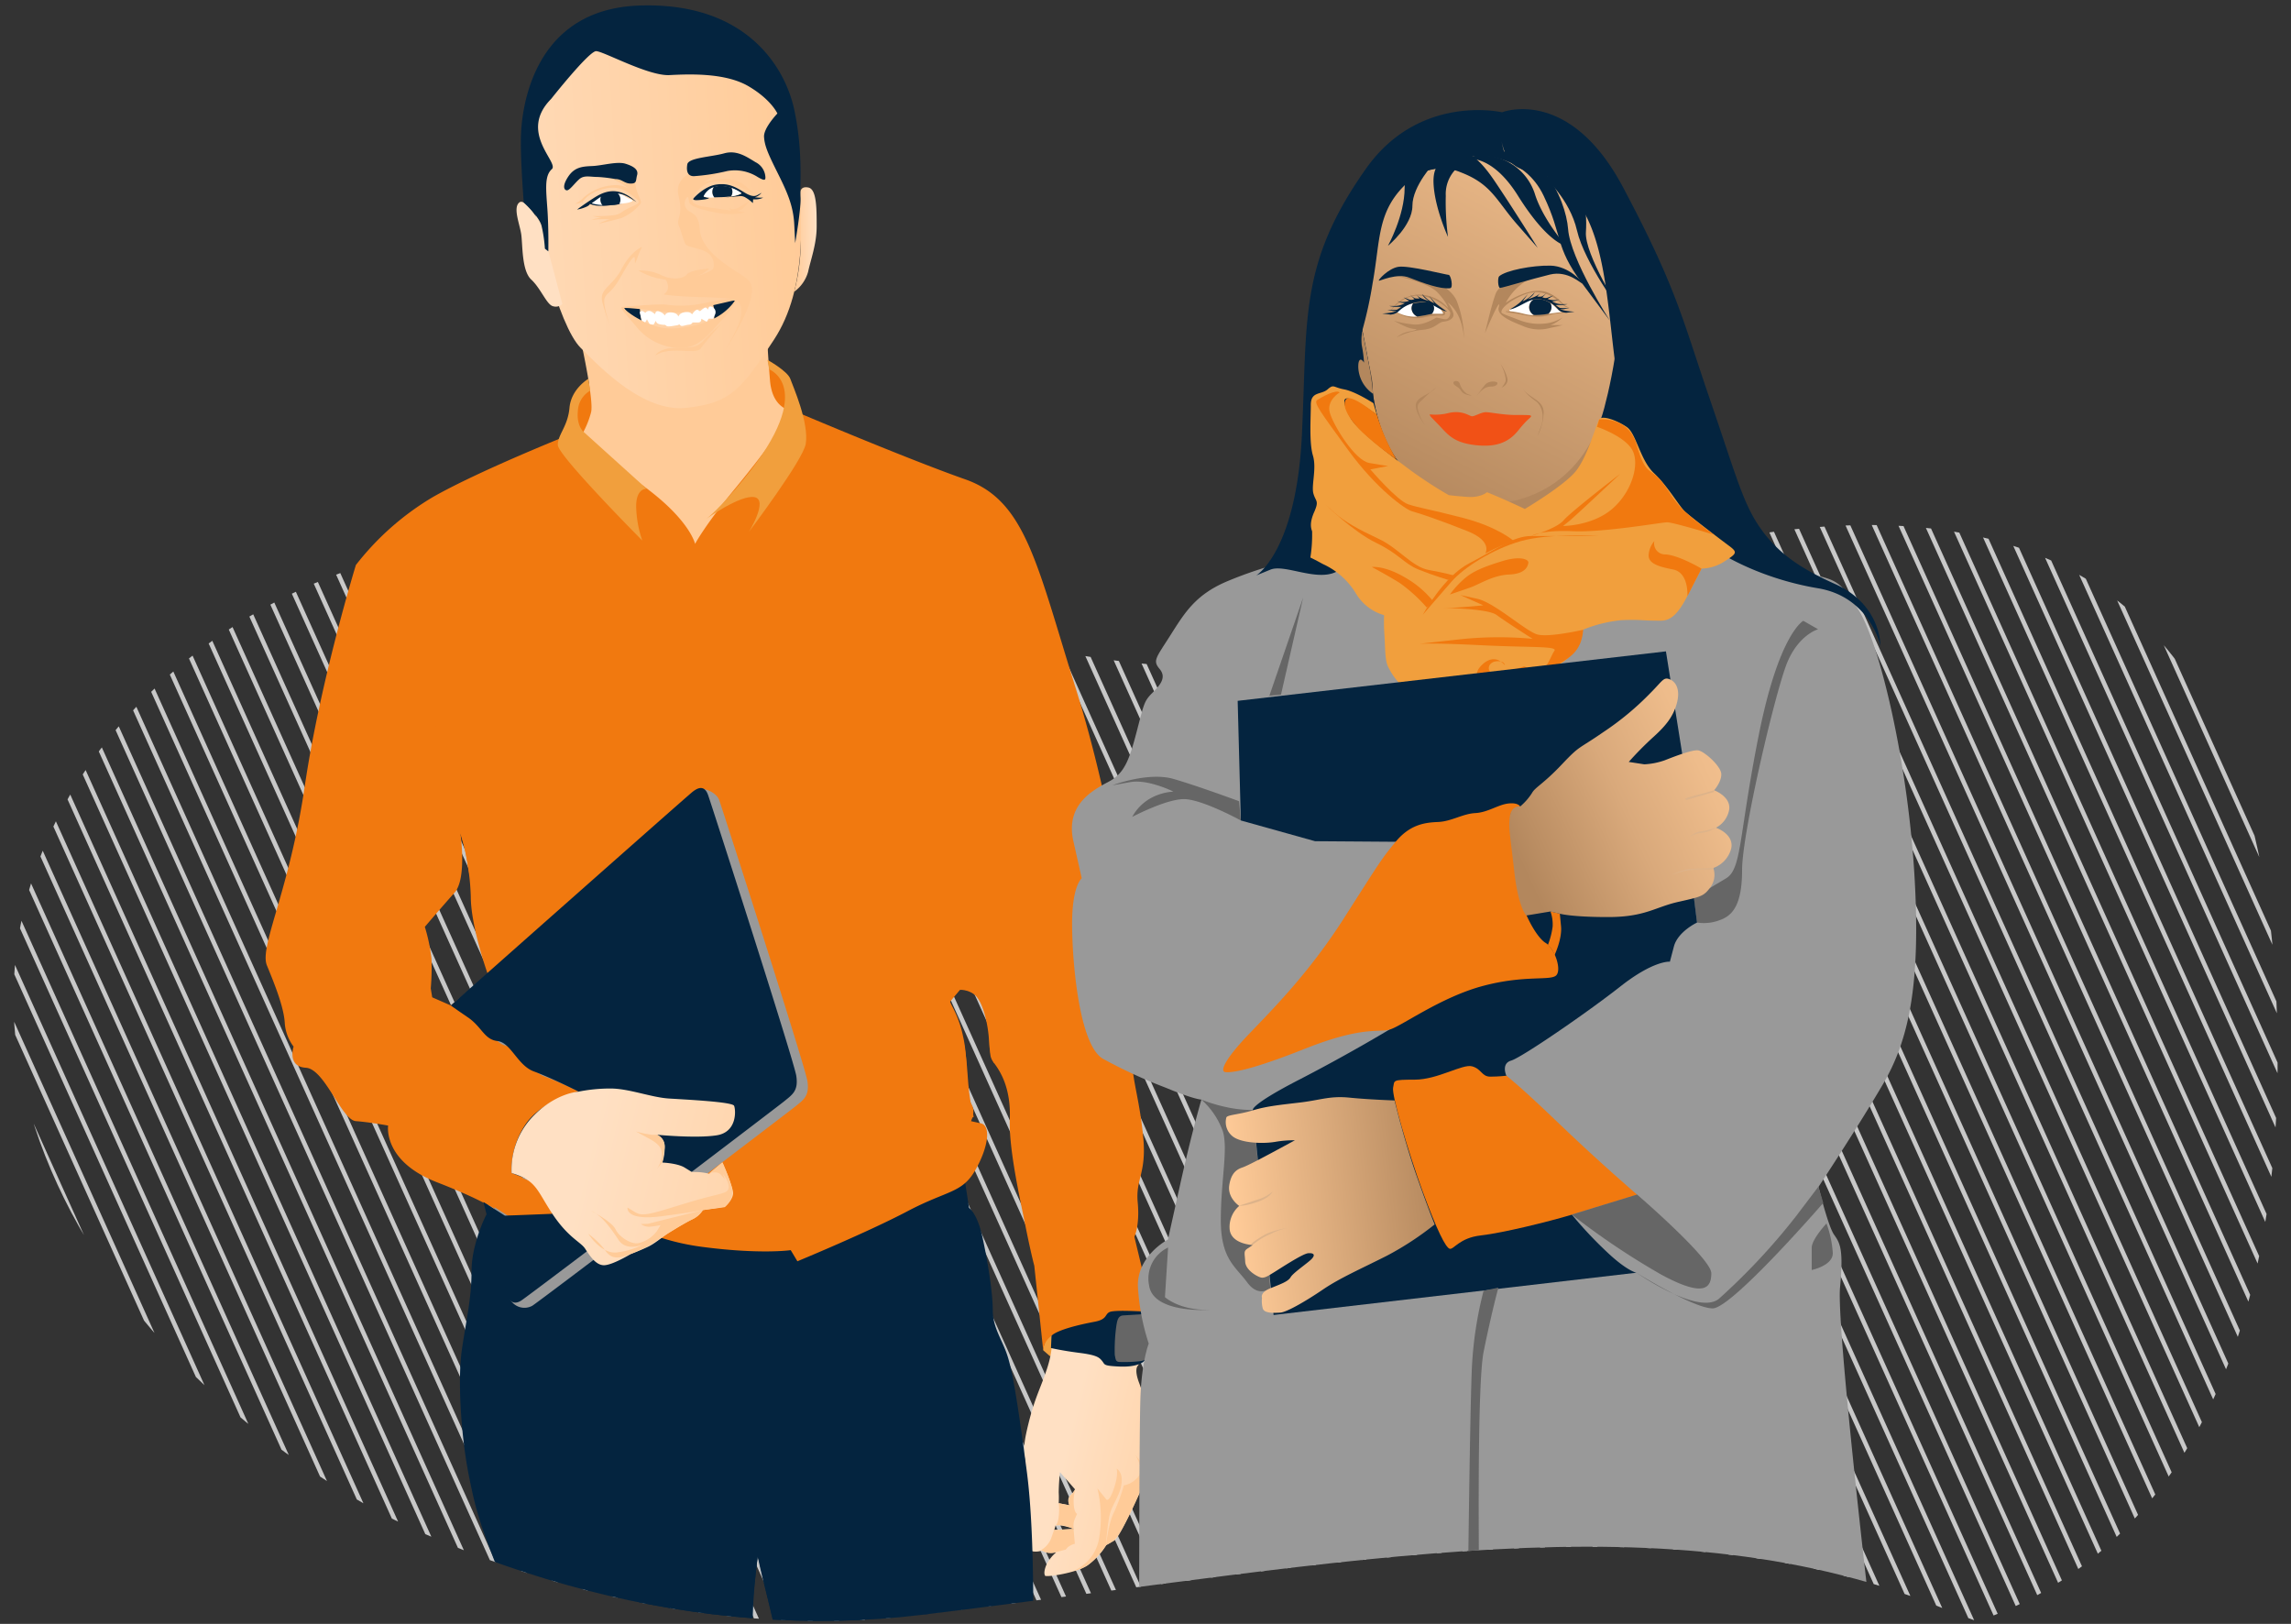 <svg xmlns="http://www.w3.org/2000/svg" xmlns:xlink="http://www.w3.org/1999/xlink" viewBox="0 0 515 365"><rect x="0" y="0" width="515" height="365" fill="#333333" stroke="none"/><defs><style>.cls-1,.cls-5{fill:none;}.cls-2{isolation:isolate;}.cls-3{clip-path:url(#clip-path);}.cls-4{clip-path:url(#clip-path-2);}.cls-5{stroke:#c8c8c8;stroke-miterlimit:10;}.cls-6{fill:#f19f3d;}.cls-7{fill:url(#New_Gradient_Swatch);}.cls-19,.cls-8{fill:#04243f;}.cls-16,.cls-9{fill:#f1790f;}.cls-10,.cls-14{fill:#ffcb98;}.cls-11{fill:url(#New_Gradient_Swatch-2);}.cls-12{fill:#ffe0c3;}.cls-13{fill:url(#New_Gradient_Swatch-3);}.cls-14,.cls-16,.cls-19,.cls-24,.cls-26,.cls-29{mix-blend-mode:multiply;}.cls-15{fill:#fff;}.cls-17{fill:#999;}.cls-18{fill:url(#New_Gradient_Swatch-4);}.cls-20{fill:#666;}.cls-21{fill:url(#linear-gradient);}.cls-22{fill:url(#linear-gradient-2);}.cls-23,.cls-24{fill:#b3875d;}.cls-25,.cls-26{fill:#f15116;}.cls-27{fill:url(#linear-gradient-3);}.cls-28{fill:url(#linear-gradient-4);}.cls-29{fill:#ddb38a;}</style><clipPath id="clip-path"><path class="cls-1" d="M207,363c99-12,168-27,231-1s163-7,158-182S456-53,356-10,179-21,80,4-55,113-29,209,108,375,207,363Z"/></clipPath><clipPath id="clip-path-2"><path class="cls-1" d="M197.47,363.92c80-8.88,135.78-20,186.69-.74S515.9,358,511.85,228.46s-97-122.87-177.8-91-123.35-6.27-205.28-15.3c-71.66-7.9-143.05,56.75-122,127.81S117.46,372.8,197.47,363.92Z"/></clipPath><linearGradient id="New_Gradient_Swatch" x1="240.06" y1="323.34" x2="278.51" y2="332.34" gradientUnits="userSpaceOnUse"><stop offset="0" stop-color="#ffe0c3"/><stop offset="1" stop-color="#ffcb98"/></linearGradient><linearGradient id="New_Gradient_Swatch-2" x1="89.24" y1="51.42" x2="180.12" y2="45.88" xlink:href="#New_Gradient_Swatch"/><linearGradient id="New_Gradient_Swatch-3" x1="183.54" y1="53.78" x2="178.49" y2="53.85" xlink:href="#New_Gradient_Swatch"/><linearGradient id="New_Gradient_Swatch-4" x1="131.51" y1="261.96" x2="198.08" y2="277.55" xlink:href="#New_Gradient_Swatch"/><linearGradient id="linear-gradient" x1="358.46" y1="105.65" x2="380.14" y2="105.65" gradientUnits="userSpaceOnUse"><stop offset="0" stop-color="#b3875d"/><stop offset="1" stop-color="#ffcb98"/></linearGradient><linearGradient id="linear-gradient-2" x1="312.15" y1="111.27" x2="363.56" y2="13.68" xlink:href="#linear-gradient"/><linearGradient id="linear-gradient-3" x1="323.69" y1="267.5" x2="277.05" y2="272.64" xlink:href="#linear-gradient"/><linearGradient id="linear-gradient-4" x1="341.8" y1="193.62" x2="418.61" y2="158.61" gradientUnits="userSpaceOnUse"><stop offset="0" stop-color="#b3875d"/><stop offset="0.07" stop-color="#bc8f64"/><stop offset="0.31" stop-color="#d9a97b"/><stop offset="0.54" stop-color="#eebc8b"/><stop offset="0.78" stop-color="#fbc795"/><stop offset="1" stop-color="#ffcb98"/></linearGradient></defs><title>prof-home-01</title><g class="cls-2"><g id="Layer_4" data-name="Layer 4"><g class="cls-3"><g class="cls-4"><line class="cls-5" x1="-139.41" y1="85.9" x2="2.74" y2="401.1"/><line class="cls-5" x1="-133.47" y1="85.9" x2="8.68" y2="401.1"/><line class="cls-5" x1="-127.53" y1="85.9" x2="14.62" y2="401.1"/><line class="cls-5" x1="-121.59" y1="85.9" x2="20.56" y2="401.1"/><line class="cls-5" x1="-115.65" y1="85.9" x2="26.5" y2="401.1"/><line class="cls-5" x1="-109.71" y1="85.9" x2="32.44" y2="401.1"/><line class="cls-5" x1="-103.77" y1="85.9" x2="38.38" y2="401.1"/><line class="cls-5" x1="-97.83" y1="85.9" x2="44.32" y2="401.1"/><line class="cls-5" x1="-91.89" y1="85.9" x2="50.26" y2="401.1"/><line class="cls-5" x1="-85.95" y1="85.9" x2="56.2" y2="401.1"/><line class="cls-5" x1="-80.01" y1="85.9" x2="62.14" y2="401.1"/><line class="cls-5" x1="-74.07" y1="85.9" x2="68.08" y2="401.1"/><line class="cls-5" x1="-68.13" y1="85.9" x2="74.02" y2="401.1"/><line class="cls-5" x1="-62.2" y1="85.9" x2="79.95" y2="401.1"/><line class="cls-5" x1="-56.26" y1="85.9" x2="85.89" y2="401.1"/><line class="cls-5" x1="-50.32" y1="85.9" x2="91.83" y2="401.1"/><line class="cls-5" x1="-44.38" y1="85.9" x2="97.77" y2="401.1"/><line class="cls-5" x1="-38.44" y1="85.9" x2="103.71" y2="401.1"/><line class="cls-5" x1="-32.5" y1="85.9" x2="109.65" y2="401.1"/><line class="cls-5" x1="-26.56" y1="85.9" x2="115.59" y2="401.1"/><line class="cls-5" x1="-20.62" y1="85.9" x2="121.53" y2="401.1"/><line class="cls-5" x1="-14.68" y1="85.9" x2="127.47" y2="401.1"/><line class="cls-5" x1="-8.74" y1="85.9" x2="133.41" y2="401.1"/><line class="cls-5" x1="-2.8" y1="85.9" x2="139.35" y2="401.1"/><line class="cls-5" x1="3.14" y1="85.9" x2="145.29" y2="401.1"/><line class="cls-5" x1="9.08" y1="85.9" x2="151.23" y2="401.1"/><line class="cls-5" x1="15.02" y1="85.9" x2="157.17" y2="401.1"/><line class="cls-5" x1="20.96" y1="85.9" x2="163.11" y2="401.1"/><line class="cls-5" x1="26.9" y1="85.9" x2="169.05" y2="401.1"/><line class="cls-5" x1="32.84" y1="85.9" x2="174.99" y2="401.1"/><line class="cls-5" x1="38.77" y1="85.9" x2="180.93" y2="401.1"/><line class="cls-5" x1="44.71" y1="85.9" x2="186.86" y2="401.1"/><line class="cls-5" x1="50.65" y1="85.9" x2="192.8" y2="401.1"/><line class="cls-5" x1="56.59" y1="85.9" x2="198.74" y2="401.1"/><line class="cls-5" x1="62.53" y1="85.9" x2="204.68" y2="401.1"/><line class="cls-5" x1="68.47" y1="85.9" x2="210.62" y2="401.1"/><line class="cls-5" x1="74.41" y1="85.9" x2="216.56" y2="401.1"/><line class="cls-5" x1="80.35" y1="85.9" x2="222.5" y2="401.1"/><line class="cls-5" x1="86.29" y1="85.9" x2="228.44" y2="401.1"/><line class="cls-5" x1="92.23" y1="85.9" x2="234.38" y2="401.1"/><line class="cls-5" x1="98.17" y1="85.9" x2="240.32" y2="401.1"/><line class="cls-5" x1="104.11" y1="85.9" x2="246.26" y2="401.1"/><line class="cls-5" x1="110.05" y1="85.9" x2="252.2" y2="401.1"/><line class="cls-5" x1="115.99" y1="85.9" x2="258.14" y2="401.1"/><line class="cls-5" x1="121.93" y1="85.9" x2="264.08" y2="401.1"/><line class="cls-5" x1="127.87" y1="85.9" x2="270.02" y2="401.1"/><line class="cls-5" x1="133.81" y1="85.9" x2="275.96" y2="401.1"/><line class="cls-5" x1="139.75" y1="85.9" x2="281.9" y2="401.1"/><line class="cls-5" x1="145.68" y1="85.9" x2="287.84" y2="401.1"/><line class="cls-5" x1="151.62" y1="85.9" x2="293.77" y2="401.1"/><line class="cls-5" x1="157.56" y1="85.9" x2="299.71" y2="401.1"/><line class="cls-5" x1="163.5" y1="85.9" x2="305.65" y2="401.1"/><line class="cls-5" x1="169.44" y1="85.9" x2="311.59" y2="401.1"/><line class="cls-5" x1="175.38" y1="85.9" x2="317.53" y2="401.1"/><line class="cls-5" x1="181.32" y1="85.9" x2="323.47" y2="401.1"/><line class="cls-5" x1="187.26" y1="85.9" x2="329.41" y2="401.1"/><line class="cls-5" x1="193.2" y1="85.9" x2="335.35" y2="401.1"/><line class="cls-5" x1="199.14" y1="85.9" x2="341.29" y2="401.1"/><line class="cls-5" x1="204.88" y1="85.9" x2="347.03" y2="401.1"/><line class="cls-5" x1="210.82" y1="85.9" x2="352.97" y2="401.1"/><line class="cls-5" x1="216.76" y1="85.9" x2="358.91" y2="401.1"/><line class="cls-5" x1="222.7" y1="85.9" x2="364.85" y2="401.1"/><line class="cls-5" x1="228.64" y1="85.9" x2="370.79" y2="401.1"/><line class="cls-5" x1="234.58" y1="85.9" x2="376.73" y2="401.1"/><line class="cls-5" x1="240.52" y1="85.9" x2="382.67" y2="401.1"/><line class="cls-5" x1="246.46" y1="85.9" x2="388.61" y2="401.1"/><line class="cls-5" x1="252.4" y1="85.9" x2="394.55" y2="401.1"/><line class="cls-5" x1="258.34" y1="85.9" x2="400.49" y2="401.1"/><line class="cls-5" x1="264.28" y1="85.9" x2="406.43" y2="401.1"/><line class="cls-5" x1="270.21" y1="85.9" x2="412.37" y2="401.1"/><line class="cls-5" x1="276.15" y1="85.9" x2="418.3" y2="401.1"/><line class="cls-5" x1="282.09" y1="85.9" x2="424.24" y2="401.1"/><line class="cls-5" x1="288.03" y1="85.9" x2="430.18" y2="401.1"/><line class="cls-5" x1="293.97" y1="85.9" x2="436.12" y2="401.1"/><line class="cls-5" x1="299.91" y1="85.9" x2="442.06" y2="401.1"/><line class="cls-5" x1="305.85" y1="85.9" x2="448" y2="401.1"/><line class="cls-5" x1="311.79" y1="85.9" x2="453.94" y2="401.1"/><line class="cls-5" x1="317.73" y1="85.9" x2="459.88" y2="401.1"/><line class="cls-5" x1="323.67" y1="85.9" x2="465.82" y2="401.1"/><line class="cls-5" x1="329.61" y1="85.9" x2="471.76" y2="401.1"/><line class="cls-5" x1="335.55" y1="85.9" x2="477.7" y2="401.1"/><line class="cls-5" x1="341.49" y1="85.9" x2="483.64" y2="401.1"/><line class="cls-5" x1="347.43" y1="85.9" x2="489.58" y2="401.1"/><line class="cls-5" x1="353.37" y1="85.9" x2="495.52" y2="401.1"/><line class="cls-5" x1="359.31" y1="85.9" x2="501.46" y2="401.1"/><line class="cls-5" x1="365.25" y1="85.9" x2="507.4" y2="401.1"/><line class="cls-5" x1="371.19" y1="85.9" x2="513.34" y2="401.1"/><line class="cls-5" x1="377.12" y1="85.9" x2="519.27" y2="401.1"/><line class="cls-5" x1="383.06" y1="85.9" x2="525.21" y2="401.1"/><line class="cls-5" x1="389" y1="85.9" x2="531.15" y2="401.1"/><line class="cls-5" x1="394.94" y1="85.9" x2="537.09" y2="401.1"/><line class="cls-5" x1="400.88" y1="85.9" x2="543.03" y2="401.1"/><line class="cls-5" x1="406.82" y1="85.9" x2="548.97" y2="401.1"/><line class="cls-5" x1="412.76" y1="85.9" x2="554.91" y2="401.1"/><line class="cls-5" x1="418.7" y1="85.9" x2="560.85" y2="401.1"/><line class="cls-5" x1="424.64" y1="85.9" x2="566.79" y2="401.1"/><line class="cls-5" x1="430.58" y1="85.9" x2="572.73" y2="401.1"/><line class="cls-5" x1="436.52" y1="85.9" x2="578.67" y2="401.1"/><line class="cls-5" x1="442.46" y1="85.9" x2="584.61" y2="401.1"/><line class="cls-5" x1="448.4" y1="85.9" x2="590.55" y2="401.1"/><line class="cls-5" x1="454.34" y1="85.9" x2="596.49" y2="401.1"/><line class="cls-5" x1="460.28" y1="85.9" x2="602.43" y2="401.1"/><line class="cls-5" x1="466.22" y1="85.9" x2="608.37" y2="401.1"/><line class="cls-5" x1="472.16" y1="85.9" x2="614.31" y2="401.1"/><line class="cls-5" x1="478.09" y1="85.9" x2="620.25" y2="401.1"/><line class="cls-5" x1="484.03" y1="85.9" x2="626.18" y2="401.1"/><line class="cls-5" x1="489.97" y1="85.9" x2="632.12" y2="401.1"/><line class="cls-5" x1="495.91" y1="85.9" x2="638.06" y2="401.1"/><line class="cls-5" x1="501.85" y1="85.9" x2="644" y2="401.1"/><line class="cls-5" x1="507.79" y1="85.9" x2="649.94" y2="401.1"/><line class="cls-5" x1="513.73" y1="85.9" x2="655.88" y2="401.1"/></g><path class="cls-6" d="M234.5,303.5l1.58,1.38a4.43,4.43,0,0,0,1.29-2.87,15.74,15.74,0,0,0-.54-3.33S234.5,301.38,234.5,303.5Z"/><path class="cls-7" d="M256.13,311c-1.37-3.5-.25-4.12-.25-4.12l2.88-10.25s.34-1.34-3.62-1.62c-2.29-.17-3-1.12-6.37,1.13a14.91,14.91,0,0,1-8,2.88,11.42,11.42,0,0,0-4.37,1.25s.5,2.63-1,7.25-2.75,6.5-4.25,12.63-.75,5.63-.5,11.63-1.25,12.38-.37,15.13,3.88,1.63,3.88,1.63l.88.38a4.71,4.71,0,0,0,2.38,0,9.05,9.05,0,0,0-2.12,2.63c-.62,1.38-.62,2.25-.37,2.63s7.13-.62,9.63-2.37a16.45,16.45,0,0,0,4.13-4.5l1.75-1c1.75-1,8.25-16.5,8.25-16.5s-.25-4.37-.25-7.12A38.78,38.78,0,0,0,256.13,311ZM237,343.88l.29-1a6.37,6.37,0,0,1,1.67.08,15.89,15.89,0,0,1,2.42.71Zm3.58-7.71c-.87.83-.17,2.17-.17,2.17l-2.42-.46a21.44,21.44,0,0,0,0-2.42,45,45,0,0,1,.29-4.54l1.29,1.46c1.29,1.46,2.08,2.38,2.08,2.38A5,5,0,0,1,240.54,336.17Z"/><path class="cls-8" d="M109.33,273S106,279.5,106,285.67s-1.17,10.83-2.17,17.67-.17,19.5,1.5,28,2.67,11.33,6.33,20.83A73.43,73.43,0,0,1,116,371h53a96.92,96.92,0,0,1,.5-14l.83-7.33s0,.83,2.33,10,2.67,11.67,2.67,11.67h56.83s.67-25.33-1.33-40.5-3.17-22.33-4.33-26-3.33-6.33-3.33-10.33S222,283.33,220.83,278s-3-6.5-3-6.5l-1.17-7.67Z"/><path class="cls-9" d="M255,278s1.25-2.5.75-7.75,2-6.5,1.25-14.5-2.25-12.25-2.5-16.75-2.75-13-1.25-17.5,2.75.25,1.5-6.25-4.25-32.75-13-60.75-11.25-42-24.75-46.75-38.46-15.37-38.46-15.37.21-7.12-3.29-8.62l-3.5-1.5s-39.87-.85-42.25,6.58l-1,8.67s-20.75,8.25-31.25,14.25A61.78,61.78,0,0,0,80,127s-8,26-11.5,49.75S58.25,212.75,60,217s3.75,9.25,4,12.75a9.92,9.92,0,0,0,2,5.5s-1.5,4.5,2.75,4.75,8,11.75,11.25,12,7.25,1,7.25,1-1.25,8,11,12.75,15.25,7.5,15.25,7.5h6c3,0,17.25-.75,17.25-.75s7.75,6,21,7.75,20,.75,20,.75l1.5,2.5S195,277,204,272.25s12.25-4,15.25-9.25,3.5-10,1.25-10.5l-2.25-.5s1.25-2.25,0-4-.5-9.75-1.75-15a24.43,24.43,0,0,0-3-7.75l2.25-2.75s5.25-.5,6.25,7,0,7.5,1.5,9.5,3.75,5.75,3.5,12.5,2.25,17.75,3.5,24,2,9,2,9l2,19s0-4.25,6.25-4.5,8.83-3.87,11.33-3.87,7.42,1.63,7.42,1.63ZM101.33,226l-4.17-1.83-.33-2A56.17,56.17,0,0,0,97,215.5a39.37,39.37,0,0,0-1.5-7.17s3.83-4.5,6.67-7.67,1.33-13.33,1.33-13.33a54.47,54.47,0,0,1,2.33,14.17c0,6.83,3.83,17.5,3.83,17.5Z"/><path class="cls-10" d="M130.63,76.88s2.88,13,2.25,15.75A20.45,20.45,0,0,1,130.63,98,177.81,177.81,0,0,0,145,109.5c10.13,7.5,11.25,12.75,11.25,12.75s2.13-4.12,9.25-12.75,13-17.12,13-17.12-4.84.09-5.41-6.87-.62-9.62-.62-9.62Z"/><path class="cls-11" d="M144.17,3.83c15.29-1.22,32.33,6.83,34.5,25.83S181.5,64.83,174,76.33s-9.83,14.17-19.5,15.33-19.17-8.67-24-13.5-11-27.17-11.67-43.5S125.33,5.33,144.17,3.83Z"/><path class="cls-12" d="M121.75,50.75s-3.5-6.42-5-5.25.08,4.83.42,7.17.08,8.17,2.25,10.17,3.5,5.71,4.92,6a2.14,2.14,0,0,0,2.08-.5Z"/><path class="cls-13" d="M179.9,43.25s0-1.5,1.85-1.09,1.83,4.83,1.83,8.75-1.33,7.42-1.92,10.17a8.23,8.23,0,0,1-3.13,4.49A44.45,44.45,0,0,0,180,54.68C180.1,48.5,179.9,43.25,179.9,43.25Z"/><path class="cls-8" d="M123.88,22.25S132.38,11.5,134,11.5s11.75,5.63,16.5,5.38,12.63-.5,17.75,2.5,6.5,6.13,6.5,6.13-3.12,3.25-3,5.25.88,3.75,3,8,3.57,7.38,3.79,11.63l.21,4.25s1.37-7.89,1.19-10.26.64-10.24-1.4-19.74S167.75.38,143.63,1.25s-26.25,23.63-26.5,28.63.61,15.66.61,15.66,3.45,3.09,4,5.22a32.21,32.21,0,0,1,.75,5.13l.77.61s.1-5-.21-9.48-.69-7.5,1-9S116.44,29.75,123.88,22.25Z"/><path class="cls-14" d="M164.13,37.75a18.42,18.42,0,0,0-3.81,1.88l-2.06,1.31a15.28,15.28,0,0,1,5.88-.62c3.19.31,4.75,3.06,5.44,2.94l.69-.12s-.25.88-2.75-.56-6.81-2.75-9.25-.94a6.56,6.56,0,0,0-2.62,3.19c-.25.25.31,1.19,2,1.5s6.69,1,6.69,1l-.5-.56a2.16,2.16,0,0,0,1.94,0,20.55,20.55,0,0,0,2.94-1.87,17.2,17.2,0,0,1-1.62,1.88,2.06,2.06,0,0,1-1.44.56l1.81.43a15.11,15.11,0,0,1-6.5,0c-4.06-.74-5.87-1.52-6.06-2.38s-.12-1.42-.62-.86a2.08,2.08,0,0,0,.5,2.88c1.13.69,2.31,1.06,2.5,4.06s2.5,5.69,6.69,8.56,5.81,2.88,4.75,7.25-5.75,11.5-5.75,11.5,3.25-5.31,3.63-7.87-1-3.5-1-3.5-.72-.44-7.72-.62-8.69-.62-8.69-.62a2,2,0,0,0,.94-2.06c-.31-1.31-.61-1.25-.61-1.25a17.31,17.31,0,0,1-3.21-.75,15,15,0,0,1-2.81-1.31,11,11,0,0,1,5.08,1c2.3,1.19,5,.94,5.82-.12s5-1.31,5-1.31a7.91,7.91,0,0,1-1.56,1.19,11.2,11.2,0,0,1-1.94.75s4.13-1.19,4.44-2a3.25,3.25,0,0,0-1.75-3.77c-1.87-.92-4-.92-4.5-1.67s-.81-2.56-1.5-4.12,1.06-2.12-.06-6.69S156.56,37.13,164.13,37.75Z"/><path class="cls-14" d="M143.25,58.08a14.65,14.65,0,0,1,1.08-2.58s-2.5.92-4.58,4.92-5.17,4.5-4.33,7.58a50.45,50.45,0,0,0,1.83,5.5s-2-5.25-1.25-6.67,1.42-.75,3.92-5.25,2.75-3.75,2.75-3.75l.08,1.42Z"/><path class="cls-14" d="M147.33,79.92s.67-1.75,4.92-1.75,4.83-.42,6.25-2a36.8,36.8,0,0,1,3.58-3.33s-3.5,4-4.58,5.5S150.5,77.67,147.33,79.92Z"/><path class="cls-14" d="M132.29,39.5s4.54,0,6.92,1.5a21.86,21.86,0,0,1,3.38,2.42,5.72,5.72,0,0,0-4.71-1.79,11.32,11.32,0,0,0-6.62,2.71,6.13,6.13,0,0,1-2,1.46,3.94,3.94,0,0,0,1.29-.25l.33-.21-.17.67s.46-2,3.92-3.21,5.46-.42,7,.79,1.92,1.38,1.92,1.83-1.37.88-2.83,1.67-1.25,1.21-3.71,1.38a33.29,33.29,0,0,1-3.83.08,11.09,11.09,0,0,0,2,.38l.88,0a8.73,8.73,0,0,0-2.37.25l-.83.29a22,22,0,0,1,3.29-.21,3.12,3.12,0,0,0,1.58-.17,21.13,21.13,0,0,0-2.42.83l-.79.38s4-.92,5.29-1.33a11.21,11.21,0,0,0,4.21-3.21c.33-.71-.75-1.83-1.12-3.92s-1.37-4.33-5-4S131,38.75,132.29,39.5Z"/><path class="cls-8" d="M156,44.47s2.34-2.62,5.09-3,4.34.63,6.34,1.84,2.59.66,3.19.34l.59-.31a3.89,3.89,0,0,1-1.06.84l-.44.16a8.48,8.48,0,0,0,1.34.09l.5,0a3.88,3.88,0,0,1-1.5.38h-.75l-.06.84a8.28,8.28,0,0,0-1.94-1.41c-.72-.25-.59-.19-2.62,0l-2,.16a19.53,19.53,0,0,0,3.25-.56l.75-.31a7.59,7.59,0,0,0-5-1.66,4,4,0,0,0-3.47,2.34,3,3,0,0,0,.84.22h.31s.25.25-1.28.44S155.41,45.09,156,44.47Z"/><path class="cls-15" d="M135.17,44a13,13,0,0,0-2.35,1.81l1.44.31a6.25,6.25,0,0,0,1.25.09,2,2,0,0,1-.54-1.34A2,2,0,0,1,135.17,44Z"/><path class="cls-15" d="M140.59,44.22a4.21,4.21,0,0,0-1.73-.76,2,2,0,0,1,.6,1.42,2,2,0,0,1-.31,1c.56-.08,1-.15,1.28-.2a4.84,4.84,0,0,0,1.75-.47C142.16,44.84,141.53,44.81,140.59,44.22Z"/><path class="cls-8" d="M138.87,43.46a11.39,11.39,0,0,0-1.49-.15,4.29,4.29,0,0,0-2.21.69,2,2,0,0,0-.21.87,2,2,0,0,0,.54,1.34,30.07,30.07,0,0,0,3.66-.3,2,2,0,0,0,.31-1A2,2,0,0,0,138.87,43.46Z"/><path class="cls-15" d="M164.35,44.12a6,6,0,0,0,2.34-.72,9.13,9.13,0,0,0-2.27-1.17,1.9,1.9,0,0,1-.07,1.89Z"/><path class="cls-15" d="M160.45,42.06a3.83,3.83,0,0,0-2.29,2.09,5.47,5.47,0,0,0,2.42.21,1.93,1.93,0,0,1-.13-2.3Z"/><path class="cls-8" d="M164.35,44.12a1.9,1.9,0,0,0,.07-1.89,7,7,0,0,0-2.79-.42,4.45,4.45,0,0,0-1.18.25,1.93,1.93,0,0,0,.13,2.3l1.74-.05A17.13,17.13,0,0,0,164.35,44.12Z"/><path class="cls-8" d="M143.06,45.41c.16.15-2.16-1.62-3.72-1.84a6.26,6.26,0,0,0-4.78,1L133,45.69a9,9,0,0,0,3.19.38c1.88-.09,3.75-.31,3.75-.31a27.28,27.28,0,0,1-5.06.5,6.7,6.7,0,0,1-2.28-.41s-.06.38-1.16.78a7.76,7.76,0,0,1-1.72.47s1.53-1.16,3.66-2.53S138.78,41.44,143.06,45.41Z"/><path class="cls-8" d="M138.34,40.25a33,33,0,0,0-3.91-.47c-1.78,0-3.12-.47-4.22.5s-2.16,2.53-2.78,2.5-1.12-.94.31-3.09,3.22-2.28,5.41-2.37,5.56-1.09,7.41-.53,3,1.34,2.66,2.56,0,1.91-1.44,1.91S139.84,40.25,138.34,40.25Z"/><path class="cls-8" d="M154.5,36.94c-.19,1.12-.16,2.66,1.47,2.66a45.93,45.93,0,0,0,7.53-1.16,9.52,9.52,0,0,1,6.81,1.34c1.69,1,1.75.63,1.75.06a4,4,0,0,0-2.19-3.37c-2-1.19-4.19-2.81-7.09-2S154.75,35.44,154.5,36.94Z"/><path class="cls-8" d="M160.16,68.31s.28.19.34,1.38.06,2.38.06,2.38a16.2,16.2,0,0,0,3.5-2.75c1.19-1.41,1.13-1.69,1.13-1.69S165.28,67.09,160.16,68.31Z"/><path class="cls-8" d="M143.84,69.22A14.69,14.69,0,0,0,144,71c.16.88.28,1.47.28,1.47s-3.93-2.58-4-3.17S143.84,69.22,143.84,69.22Z"/><path class="cls-10" d="M158.33,68.13a24.6,24.6,0,0,1-8.71.33c-2.21-.17-9.83.54-9.83.54-.5.21.71,1.42,3.08,4.21a12.85,12.85,0,0,0,9.63,5c4.63.38,7.46-3.87,9.5-6a20.75,20.75,0,0,0,3.63-4.75C165.63,67,162.63,67.21,158.33,68.13Zm6.85-.5a12.51,12.51,0,0,1-4.52,3.88c-3.17,1.75-9,2.88-12.54,2s-7.12-3.21-7.79-4.21c-.13-.2,3,.08,6.46.5s6.42.79,9,0,4.92-1.29,6.92-1.75S165.33,67.42,165.19,67.63Z"/><path class="cls-15" d="M143.81,70.22a.54.54,0,0,1,.78-.22l.5.31a1,1,0,0,1,1.19-.34,5.71,5.71,0,0,1,1,.66s0-1,1-.59,1.16.91,1.16.91.16-.84,1.53-.72,1.53.94,1.53.94.19-.84,1.5-1,1.56.5,1.56.5.81-1.25,1.31-1l.5.28s1-.91,1.28-.81a1.14,1.14,0,0,1,.53.47s0-.72.56-.72a1.29,1.29,0,0,1,1,1.81l-.44.94-1,0-.44.69-1.22-.69s.13.81-.66.84-1.31,0-1.31,0-.12.44-.84.5-1.53.47-1.84.19l-.31-.28s-.12.19-.62.25-1.91.38-2.22.13l-.31-.25a5,5,0,0,1-1.31-.16c-.78-.19-.78-.78-.78-.78s-.28.5-.41.69l-.12.19s-.84,0-1-.31-.47-.87-.47-.87l-.41.69-.75-.41Z"/><path class="cls-6" d="M181.13,99.75c-.57,3.63-12.75,19.75-12.75,19.75s4.38-7.12,1.25-7.75-10.87,4.88-10.87,4.88,1.81-1.2,6.5-6.62c19.5-22.56,7.63-27,7.63-27l-.37-2.12s4.5,2.5,5.13,4.25S181.88,95,181.13,99.75Z"/><path class="cls-6" d="M131.25,97.13l14.13,12.75s-2.37-.25-2.37,3.88a24.55,24.55,0,0,0,1.38,7.75s-19-19.12-19-21.5,2.25-4.12,2.63-8.37,4.25-6.5,4.25-6.5l.38,2.69a5.49,5.49,0,0,0-2.75,4.56C129.56,95.81,131.25,97.13,131.25,97.13Z"/><path class="cls-16" d="M105.38,196.38a146.65,146.65,0,0,1,1.5-14.75c1-5.25.63-6.75,4.88-7.5a54.73,54.73,0,0,1,8.38-.75s-5.37-1-9.12-.25-5,3-5,3-5.87-8.37-10.62-16.25L90.63,152s13.13,19.5,13.5,22.75,1.25,2.5,1,4.75-.37,1.75-.62,4.5-1,3.33-1,3.33A42.55,42.55,0,0,1,105.38,196.38Z"/><path class="cls-16" d="M221.13,130.5s-.37,8,0,15.75-7.87,6.13-7.87,6.13,5.88,18.13.25,19.88-7.12,10.13-7.12,10.13-9-2.62-10-.25l-1,2.38s12.88,12.38,9.88,17.5-15.62,10-15.62,13.88,27,29.46,23.21,34.46-17.83,4.17-23.5,10.33-7.67,8.83-7.67,8.83,4.83-8.17,14-10.5a67.39,67.39,0,0,1,15-2.33s-5.33,2.5-12.5,6.17A111.69,111.69,0,0,0,182.83,273s3.5,3.83,3.5,4.33a10,10,0,0,0,1.17,2.33s12.17-6.67,18.67-10.33,11.67-7.67,12.67-11.5a39.61,39.61,0,0,1,1.67-5.33s-1.17,3.33-3.67,3.67l-2.5.33s3.5-2.33,3.92-4.5,1.08,1.17,0-4-.42-11-2.58-17l-2.17-6,2.25-2.5a3.93,3.93,0,0,1,3.75,1.5c1.67,2,2.67,6.67,2.83,10.17S223.5,239,223.5,239s0-2.5,8.5-4l8.5-1.5a106.45,106.45,0,0,0-11.5.33l-3.83.5s-2-4,5-5.5l7-1.5s-10.83,1.33-12.17,1.83l-1.33.5s-1.5-2.83,4-4.67l5.5-1.83s-6.5,2.5-9.67.33l-3.17-2.17a92.22,92.22,0,0,0,14.5-1.17l5.83-1.17s-15.67.83-17.83-.33l-2.17-1.17a23,23,0,0,1,8.17-1.67h4.33s-10.83-1.83-13.5-8L217,201.67s-.17-2.17,3-1.83l3.17.33s-8.67-3.83-4.83-8.5,12.5-3.17,12.5-3.17-11.67-.67-9.17-5.33,10.67-7.67,10.67-7.67a21.21,21.21,0,0,0-8.5,1.67l-4,1.83s6.17-3.33,10.33-17.17-2.67-43.5-2.67-43.5,2.17,15,.17,25.67a72.53,72.53,0,0,1-7.5,20.17s4.33-7.17,2.67-18.33S221.13,130.5,221.13,130.5Z"/><path class="cls-16" d="M113.5,273.25a12.6,12.6,0,0,0,1.33-5.58L115,264a5.62,5.62,0,0,1,4.83,2.5c2.17,2.83,4.33,6.33,4.33,6.33A55.74,55.74,0,0,1,113.5,273.25Z"/><path class="cls-17" d="M103.83,227.17s50.5-48,52.17-49.33,5,.17,5.67,2S181,239.67,181.5,243s-.83,4.17-2.67,5.67-57.33,43.67-59.17,44.83a3.67,3.67,0,0,1-5.17-1.83c-.5-1.83-3.33-20.33-3.33-20.33l4.83,3.08,10.67-.42s-1.5-6.17-5.33-7.67l-3.83-1.5a18.4,18.4,0,0,1,3.17-11c3.67-5.33,11.83-7.33,11.83-7.33s-6.33-3.17-10-4.5-5.17-6.5-8.17-6.83-3.5-3.17-6.67-5.33S103.83,227.17,103.83,227.17Z"/><path class="cls-8" d="M101.33,226s52.67-46.67,54.33-48,2.83-1.17,3.5.67S178.5,238.5,179,241.83s-.83,4.17-2.67,5.67S119,291.17,117.17,292.33s-2.83,0-3.33-1.83-5.17-20.33-5.17-20.33l4.83,3.08,10.67-.42s-1.5-6.17-5.33-7.67l-3.83-1.5a18.4,18.4,0,0,1,3.17-11c3.67-5.33,11.83-7.33,11.83-7.33s-6.33-3.17-10-4.5-5.17-6.5-8.17-6.83-3.5-3.17-6.67-5.33S101.33,226,101.33,226Z"/><path class="cls-18" d="M115,263.67a17.33,17.33,0,0,1,4.13-12c5.3-6,10.88-6.29,10.88-6.29a36.33,36.33,0,0,1,7.25-.71c4.13,0,9.13,2,13.13,2.25s14.25.75,14.63,1.63.75,5.88-3.87,6.63-13.5-.12-13.5-.12a2.72,2.72,0,0,1,1.75,2.5,10.52,10.52,0,0,1-.5,3.75s3.38.13,5,1.13l1.63,1a13.86,13.86,0,0,1,3.88.38l3-2.5s2.38,5.38,2.38,6.88-1.87,3.13-1.87,3.13L158,272a6.43,6.43,0,0,1-2.5,2.13c-1.62.75-3.75,2.13-5,2.88s-3.12,2.38-4.62,3.13-4.12,1.75-4.12,1.75-4.12,2.5-6,2.5-3.25-2.25-4.25-3.75-3.79-2.46-7.33-7.79S120.63,265.33,115,263.67Z"/><path class="cls-14" d="M148.88,261.25l-1.31,1.63a5.75,5.75,0,0,0,1.19-3c0-1.5-.06-2.44-2.94-4l-2.87-1.56a21.37,21.37,0,0,0,3.69.75h1.06a2.92,2.92,0,0,1,1.69,3.13C149.06,260.5,148.88,261.25,148.88,261.25Z"/><path class="cls-14" d="M159.38,263.75s1.81-.69,2.69.31l.88,1-.44-1.19s1.56,1.94,1.25,3.25-1.94,1-9.5,3.31-9.69,3.13-11.44,2.06l-1.75-1.06s-.62,3.06,7.75,1.94S158,272,158,272l4.88-.75a4.27,4.27,0,0,0,1.75-3.56c-.25-2.12-2.25-6.44-2.25-6.44Z"/><path class="cls-14" d="M132.81,272.13s4.75,2.44,5.56,4.19,3.69,3.56,5.31,3.06a7.07,7.07,0,0,0,4-2.69l.81-1.31a20.28,20.28,0,0,1-2.06.31,3.06,3.06,0,0,1-2.37-.56l1.63-.06L158,272a5.17,5.17,0,0,1-2.5,2.13,89.32,89.32,0,0,0-7.69,4.63,30.31,30.31,0,0,1-6.62,3.31c-3.5,1.44-4.56-.12-5.44-1.44a20.82,20.82,0,0,0-3.5-3.31s2.88,4.63,6.44,4.19a17.63,17.63,0,0,0,6.06-1.87s-3.87,1.88-5.75-1S135,273,132.81,272.13Z"/><path class="cls-19" d="M134.63,333.38s15.88,1,24.13,4.88,19.13,1.5,19.13,1.5.63-4.5,12.88-8.25,28.5-7.5,28.5-7.5-24.25,7.75-31,12.25l-6.75,4.5s-.75,2.38,9,.5a116.36,116.36,0,0,1,20.25-1.75A147.84,147.84,0,0,0,192,342.63l-7.5,2s2.75-1.5,10.38,2.5l7.63,4a41.58,41.58,0,0,0-15.62-3.62h-8a63.82,63.82,0,0,0,12.88,4.25l7.13,1.5s-10.62-.12-16.37-.87l-5.75-.75s2.38,2,11.75,6.13,21.38,5.13,21.38,5.13-8-.25-13.75-.75l-5.75-.5s2.63,2.75,8.5,4.38,11.25,2.63,11.25,2.63l-8.62,2.63-26.17.08-5-21.67s-.83,5.83-1.08,11.71S169,371,169,371H131.38s10-3.12,13.38-13.5,5.88-8.37-4.12-8.25a67.79,67.79,0,0,1-17.5-2s19.38,4.25,27.5-.62l8.13-4.87S154.5,336.63,134.63,333.38Z"/><path class="cls-14" d="M238,337.88a13.19,13.19,0,0,1,0,2.94c-.19,1.75-.69,2.06-.69,2.06a5.84,5.84,0,0,1,2.25.13,8.85,8.85,0,0,1,1.83.67,4,4,0,0,1,.23-2.29l.5-1.12s-.62-.19-.75-2.12a9.74,9.74,0,0,1,.35-3.37,7.25,7.25,0,0,1-1.12,1.42,2,2,0,0,0-.17,2.17Z"/><path class="cls-14" d="M241.33,343.67l.29,3.33a4.15,4.15,0,0,0-1.62.81l-.44.5-2.19.56a4,4,0,0,1-2.37,0l-1-.44a5.25,5.25,0,0,0,2.31-2.69l.63-1.81Z"/><path class="cls-10" d="M241.38,353.06a9.65,9.65,0,0,0,5.75-7.69,27.77,27.77,0,0,0-.44-10.81l1.88,2.31s.56,1.31,1.75-2.06.69-4.69.69-4.69,1.56.75,1.06,3.63-2.25,4.56-2.75,7.31a59.35,59.35,0,0,0-.69,6.19S245.5,352.5,241.38,353.06Z"/><path class="cls-10" d="M255,326.69s2.31,3.31.94,5.13a5.42,5.42,0,0,1-3.31,2.06,40.87,40.87,0,0,1-2.25,6.13c-1.19,2.31-1.75,7.25-1.75,7.25a6.24,6.24,0,0,0,2.5-1.87c3.06-4.56,7.5-15.62,7.5-15.62s-.5.38-1.62-.69A15.77,15.77,0,0,1,255,326.69Z"/><path class="cls-8" d="M236.25,303s2.42.58,6.33,1.08,4.5,1,5.17,1.83.17,1.08,3.83,1.25,5.5-.75,6.08-1.75,1-6.67,1-8.08a2.71,2.71,0,0,0-2.17-2.58c-.83,0-6-.33-7.08.17s-.48,1.63-3.33,2.17c-8.83,1.67-9.71,3.17-9.71,3.17Z"/><path class="cls-20" d="M252.5,295.67c-1.25.08-1.37,1.33-1.54,2.25a38.54,38.54,0,0,0-.37,6.63c.21,1,.17,1.54,1.08,1.58a31.15,31.15,0,0,0,4.88-.21c.79-.21,1.13-.25,1.42-1.58a28.47,28.47,0,0,0,.67-6.46c-.17-1.71-.71-2.54-2.08-2.46Z"/><path class="cls-8" d="M361,68.79s-2.7,8.89-6.17,21.26a120.32,120.32,0,0,1-6.94,19.33s11.18-8.31,17.35-6,11,9.08,11,9.08S367.94,70.14,361,68.79Z"/><path class="cls-21" d="M359,95.94s-1.83,8.5-4.82,11.5-11.76,7.92-11.76,7.92l-5.11-3a6,6,0,0,1,3.85-2.22c2.7-.48,11.08-6.28,14.26-9.86A32.65,32.65,0,0,0,359,95.94Z"/><path class="cls-17" d="M305.56,125.61a40.91,40.91,0,0,1-7.53-.81c-3.76-.81-9,1.48-9,1.48a92.36,92.36,0,0,0-13.31,4.44c-7,3-9.41,7-12.64,12.1s-4,5.65-2.42,7.53.27,3.5-1.61,5.38-1.88,2.42-3.5,8.61-2.69,9.41-6.19,11.29-9.95,5.11-8.07,13.45l1.88,8.34S241,199,241,207.63s1.61,27.43,7,30.39a113.7,113.7,0,0,0,14,6.45c6.45,2.69,8.07,2.69,8.07,2.69s-2.15,7.26-4.84,19.36l-2.69,12.1s-7.26,3.76-6.72,11A50.06,50.06,0,0,0,258.23,302s-1.61,4-1.88,12.37-.27,45.81-.27,45.81h164s-7.26-62.21-6.45-70.82,0-9.95-1.34-11.83-3.5-10.76-3.5-10.76,8.87-13.45,14.52-23.13,8.61-22.05,7-47.6S422.53,145,418,137.45s-5.65-7-11.56-8.61S387,122.39,387,122.39Z"/><path class="cls-20" d="M381.48,207.36a9.88,9.88,0,0,0,4.91-.47c2.85-.95,5.22-3.08,5.22-11.38s7.59-40.56,10.2-46.72,6.88-7.35,6.88-7.35l-3.32-1.9s-5.46,2.85-10,25.62-3.79,30.12-7.35,32.26l-3.56,2.13-3.73,2.09Z"/><path class="cls-20" d="M270.06,247.16a35.21,35.21,0,0,0,5.68,1.71,26.74,26.74,0,0,0,5.88.62l3.94,40.07s-2.59,2.24-5.2-1.32-5.93-5.22-5.93-14,1.66-15.89.47-19.92A17.44,17.44,0,0,0,270.06,247.16Z"/><path class="cls-20" d="M272.07,294.41s-12.81.95-13.76-5.46a7.72,7.72,0,0,1,4.27-8.54l-.71,11.15S265.19,294.65,272.07,294.41Z"/><path class="cls-8" d="M380.76,201.63l.72,5.74s-4.3,2-5.2,5.38l-.9,3.41s-3.59-.36-11.12,5.56-22.23,16-24.56,16.67-1.08,3.41-1.08,3.41l1.43,3L353.33,273a89.85,89.85,0,0,0,7.53,8.07c4.84,4.66,7,5,7,5l-81.57,9.5-4.66-46.07s-.72-1.08,10.4-6.81,20.26-11.25,20.26-11.25l4.12-12.59,24.65-19.94,25.37-.13Z"/><path class="cls-22" d="M335.75,27.84c-17.66-.42-28.62,10.58-30.07,27.83s2.89,26.82,2.89,31.6,4.19,23.34,19.66,25.66,28.19-5.51,32.38-21.16S372.75,28.71,335.75,27.84Z"/><path class="cls-8" d="M337.34,30.72s.58,3.33,1,3.77l.43.43s-2.75.14-5.93.14a9.63,9.63,0,0,0-4.63.87,7.67,7.67,0,0,1,4.19,2.61l1.45,2s-9.69-6.38-17.06.14-6.4,12.92-8.24,23a92.5,92.5,0,0,1-2.31,10.58s1.59,7.25,2.17,12.47,2,12.18,6.22,17.39a28.34,28.34,0,0,0,10.7,7.68s-7.66,1.3-8.38,7.54-12.29,7.25-16.77,9.28-11.42-1.88-14.6-.58l-3.18,1.3s9-5.36,10.26-31.6S292,59.28,307,38c12-17.1,30.65-12.76,30.65-12.76s15.08-6,27.23,16.91,13.3,29.57,19.47,47.54,7.52,23.77,11.76,29.57,9.83,9.06,16.38,12c10.41,4.64,10.22,13.91,10.22,13.91s-2.31-11-14.07-12.95-31.61-8.89-39.9-27.44S363.89,61.44,356,47.53,339.51,43.66,337.34,30.72Z"/><path class="cls-6" d="M342.78,114.4s-3.47-1.64-6-2.71l-2.51-1.06s-1.35,1.26-4.34,1.06-4-.39-4.24-.39a93.84,93.84,0,0,1-9.54-6.28c-3.47-2.61-11.28-8.5-12.62-11.21s-2.12-4.73-.1-4.16,6.07,3.58,6.07,3.58l-.77-2.61s-4-2.61-6.55-3.09-2.31-1.26-3.76,0-3.76.39-3.76,3.48-.39,8.5.48,11.4-.39,6.67.1,8.5,1.35,1.55.19,4.16-.67,3.77-.48,4.35a32.18,32.18,0,0,1-.29,5.22l-.1.68s.87.39,2.79,1.45a16.87,16.87,0,0,1,7.42,6.57,10.82,10.82,0,0,0,6.36,4.93,42.36,42.36,0,0,0,.1,4.73c.19,3.58.1,5.7,1,7.25a15.11,15.11,0,0,0,4.14,5,19.08,19.08,0,0,1,3.18,3l25.54-2.9s2.79-4.73,5.11-5.8a10.8,10.8,0,0,0,4.91-5.6c.48-1.64.77-2.42.77-2.42a30.59,30.59,0,0,1,8.58-2.13c4-.19,4.91.1,7.32.1s4.34.68,7.52-5.51l3.18-6.18a9.83,9.83,0,0,0,5.2-1.64c2.7-1.74,3-2,1-3.48s-8.67-6.57-9.93-7.73-3.85-5.7-6.94-8.6-4-8.89-6.07-10.34-5.59-2.8-6.26-1.74-2.6,8.41-5.3,11.69S342.78,114.4,342.78,114.4Z"/><path class="cls-9" d="M309.53,93.24s-5.59-4.64-6.84-3.58.19,4.54,4.24,8.12a66.22,66.22,0,0,0,7,5.51A44.56,44.56,0,0,1,309.53,93.24Z"/><path class="cls-9" d="M301.15,88.21s-3,1.74-2.22,4.54,5.59,10.73,8.87,11.31,4.24.68,4.24.68l-4,.77s6,7,8.48,7.83,4.63,1.06,12.43,3.09,11.28,5.12,11.28,5.12-2.31.87-4.34,1.84l-2,1s1.73-2.71-4-5-10.89-4.06-12.43-4.45-8.1-5.12-14.36-13.72-7.9-10.73-7-11.31S300.28,87.44,301.15,88.21Z"/><path class="cls-9" d="M327.27,129.47s-2.31-.68-6.07-1.35-6.84-4.93-11.28-7-7.71-3.87-9.83-5.8L298,113.43s6.17,6.09,11.37,8.6,6.17,4.64,9.54,6,6.65,2.32,6.65,2.32Z"/><path class="cls-9" d="M322.26,135.27a22.17,22.17,0,0,0-6.65-5.6c-4.53-2.61-7.23-2.22-7.23-2.22s3.47,1.84,6.26,3.58a34.79,34.79,0,0,1,6.07,5.51Z"/><path class="cls-9" d="M319.85,138.17s4.63-8.6,10.5-11.6,9.73-6.09,13.88-6.09h15.13s-11.18-.68-17.54,1.16-12.72,5.89-15.52,9.08S319.85,138.17,319.85,138.17Z"/><path class="cls-9" d="M355.89,141.55s-7.71,1.79-10.31,1.06-9.54-7.1-13.44-8l-3.9-.87,5.2,2.32s-5.78.58-8,.58h-2.17s11,0,13.15,1.59,8.1,5.36,8.1,5.36a82.51,82.51,0,0,0-16.62.14l-9,1s2.31-.29,13.88.29,17.49.14,16.62,1.3-1.88,5.22-4.34,4.35l-2.46-.87s-5.64,1.88-7.08,1.45-1-2.46.87-2.61,1.88.87,1.88.87-2.17-3-5.2,0,1,5.07,4.48,3.91,4.63-2.32,4.63-2.32l3.47,1.16s-1,3.77-9.4,3.19a148.39,148.39,0,0,1-14.74-1.74s.43,2.17-.72,2.17a38.28,38.28,0,0,1-4.48-.68l3.18,3,25.54-2.9s2.79-4.2,5.11-5.8S355.5,146.72,355.89,141.55Z"/><path class="cls-9" d="M379.31,134s.39-5.31-3.23-6-5.49-1.45-5.49-3.19a5.43,5.43,0,0,1,1.3-3.19,2.46,2.46,0,0,0,2.46,3c3,.14,8.14,3.19,8.14,3.19Z"/><path class="cls-9" d="M325.92,133.63s2.6-.87,4.63-1.59,5.06-2.75,8.67-2.9,4.19-1.74,4.34-2.61-2-1.59-5.78-.43-6.51,2.17-8.53,3.91A21.48,21.48,0,0,0,325.92,133.63Z"/><path class="cls-9" d="M385.19,120.15s-9.11-2.75-10.41-2.75-14.17,2.32-21.25,2-9.3,1.06-9.3,1.06,5.69-1.64,7.28-3.53,12.72-10.44,12.72-10.44-10,9.42-11.42,10.58l-1.45,1.16s6.65,0,11.13-3.91,6.22-10.29,4.34-13.34S359,95.94,359,95.94l.48-1.64s6.51-.82,8.38,5.56,2.75,5.51,4.77,7.39,3.13,5,6.12,7.73A80.8,80.8,0,0,0,385.19,120.15Z"/><path class="cls-23" d="M308.64,88.51a58.18,58.18,0,0,0-.94-6.7c-.8-4.2-1.45-7.46-1.45-7.46a10.67,10.67,0,0,0-.14,3.26,27.47,27.47,0,0,1,.51,3.91s-.65-1.16-1.08-.43S305,86,308.64,88.51Z"/><path class="cls-24" d="M329.1,76.13a24.09,24.09,0,0,0-1.64-8.5c-1.64-3.58-6.36-5-9.64-5.22l-3.28-.19s6.57,1.26,8.7,3.61,2.28,3.41,2.28,3.41a8.68,8.68,0,0,0-7-3,7.89,7.89,0,0,0-6.18,4s2.86-4.17,6.87-3.77,6.69,3.23,6.79,3.8-.4,1.45-.94,1.49-1.88-.4-2.17-.36-2.64,1.78-5.2,1.52a23.28,23.28,0,0,1-4.37-.83s1.37.76,2.71,1.34a6.08,6.08,0,0,0,2.39.54s0,.29-1.66.54a6,6,0,0,0-2.82,1.34,15.5,15.5,0,0,1,5.71-1.7c3.14-.25,3.58-1.74,4.84-1.85s2.57-.76,2.17-2A8.11,8.11,0,0,0,325.41,68S328.66,69.88,329.1,76.13Z"/><path class="cls-24" d="M333.8,74.92s1.52-6.6,2.42-8.91,4.91-3.66,8-4.38a19.19,19.19,0,0,1,5.17-.58,14.78,14.78,0,0,0-7,2.54,13,13,0,0,0-3.9,4.46,18,18,0,0,1,2.86-1.59c1.34-.54,4.16-1.74,6.69-.65s3.18,2.65,4,3l.83.4a2.59,2.59,0,0,1-1.7-.83c-.94-.87-4.19-3.91-8.49-2.17s-5.71,3.8-5,4.2,1.48.62,3.72,1.49a12.11,12.11,0,0,0,6.79.69,9.62,9.62,0,0,0,3.07-1.23,9.76,9.76,0,0,1-1.92,1.38l-.76.33s.94,0,1.84,0h.9s-1.77.43-2.89.65a9.09,9.09,0,0,1-6.25-.51c-3.43-1.34-5.71-2.57-5.28-4.13S336.54,68.44,333.8,74.92Z"/><path class="cls-24" d="M337.3,81.81a9,9,0,0,1,1,2.46c.33,1.41.14,1.56-.29,2.25s-.65.69-.65.69,1.63-.54,1.52-2A9.27,9.27,0,0,0,337.3,81.81Z"/><path class="cls-24" d="M331.92,89.06s.9-1.34,1.84-2.5,2.82-.83,2.86-.47-.43.8-1.41.8S333.25,87.24,331.92,89.06Z"/><path class="cls-24" d="M326.71,86c0-.36,1.12-.69,1.45.29a4.41,4.41,0,0,0,1.59,2.21,8.91,8.91,0,0,0,1.12.4s-1.77,0-2.42-1.05S326.68,86.7,326.71,86Z"/><path class="cls-24" d="M342.36,87.53a13.29,13.29,0,0,0,2.78,2.57c1.77,1.23,2,4,1.19,5.94l-.76,2A11.59,11.59,0,0,0,347,92.5C346.81,90,344.31,89.71,342.36,87.53Z"/><path class="cls-24" d="M322.81,87.14a25.86,25.86,0,0,0-2.75,2.39c-1,1.09-1.73,1.12-1.19,3a9.68,9.68,0,0,0,1.63,3.19s-2.13-2.36-2.24-4.46S321.36,88.8,322.81,87.14Z"/><path class="cls-24" d="M338.49,70.12c-.1-.32,1.93-.85,3.32-1.67s4-1.79,6.07-.72S350,70,351.17,70.12l1.2.17a4,4,0,0,1-1.93-1.11c-.58-.77-3.25-3.09-5.74-2.37A28.64,28.64,0,0,0,338.49,70.12Z"/><path class="cls-24" d="M338.49,70.12s.82-.36,3.18.17a11.77,11.77,0,0,0,5.4.39c1.93-.34,4.1-.55,4.1-.55l1.2.17a15.15,15.15,0,0,0-4.29.58c-2.7.72-4.91,0-7.18-.39Z"/><path class="cls-24" d="M314.11,70.33a10.2,10.2,0,0,0,5.54.68c2.75-.58,3.47-.63,4.29-.53s.43-.14,0-.72-1.78-2.22-5.3-1.74-4.82,2.22-5.64,2.61l-.82.39s1.59-1.16,2.75-2.13,4-2.13,6.22-1.3,3.71,1.88,3.71,2.42.1.92-.77.92a13.92,13.92,0,0,0-3.71.34A8.31,8.31,0,0,1,314.11,70.33Z"/><path class="cls-8" d="M337,62.1c-.37.32-.29,2.61.22,2.61s7.08-2,11.2-3,7.08,2.17,7.3,2-3-3.91-7.16-4S338.49,60.79,337,62.1Z"/><path class="cls-8" d="M326,64.78c.74-.1.14-3-.36-3s-9-2.17-11.28-1.81-4.63,3-4.41,3.12,4-1.81,6.94-.65S323.82,65.07,326,64.78Z"/><path class="cls-15" d="M322,68.25a1.87,1.87,0,0,1,.33,1,1.92,1.92,0,0,1-.5,1.27,3.25,3.25,0,0,1,.52,0c.75,0,1.47,0,1.76,0s.36-.12.1-.46A4.49,4.49,0,0,0,322,68.25Z"/><path class="cls-15" d="M317.3,69.29a1.88,1.88,0,0,1,.36-1.08,7.24,7.24,0,0,0-3.78,1.86,8.37,8.37,0,0,0,4.63,1.09h.09A2.1,2.1,0,0,1,317.3,69.29Z"/><path class="cls-15" d="M343.71,69.05a2.06,2.06,0,0,1,1.08-1.75,6.71,6.71,0,0,0-1.16.28c-2.79.94-2.89,1.67-4.22,2-.14,0-.19.39.26.39a23.68,23.68,0,0,1,3.3.65,8.84,8.84,0,0,0,1.82.2A2.06,2.06,0,0,1,343.71,69.05Z"/><path class="cls-15" d="M351.17,70.12h-.1A.15.15,0,0,0,351.17,70.12Z"/><path class="cls-15" d="M349.63,69.05a7.72,7.72,0,0,0-1.1-.91,1.85,1.85,0,0,1,.25.91,2,2,0,0,1-.71,1.48c1.08-.17,2.62-.36,3-.4C350.91,70.11,350.53,69.94,349.63,69.05Z"/><path class="cls-8" d="M322,68.25a5.44,5.44,0,0,0-2.33-.31,15.09,15.09,0,0,0-2,.27,1.88,1.88,0,0,0-.36,1.08,2.1,2.1,0,0,0,1.29,1.85c1.74-.22,2.62-.48,3.27-.59a1.92,1.92,0,0,0,.5-1.27A1.87,1.87,0,0,0,322,68.25Z"/><path class="cls-8" d="M348.52,68.14a5.1,5.1,0,0,0-3.73-.84,2,2,0,0,0,0,3.5,14,14,0,0,0,2.73-.18l.53-.09a2,2,0,0,0,.71-1.48A1.85,1.85,0,0,0,348.52,68.14Z"/><path class="cls-25" d="M321.39,93.14a12.06,12.06,0,0,0,4.38-.34c3-.63,4.53.72,5.11.77s2.07-.92,3.13-.92,3.81.63,6.79.63,3.37,0,3.37.29-.72.48-2.84,3.14-4.91,3.91-9.78,3.33-6.07-2.37-8.1-4.49S321.53,93.67,321.39,93.14Z"/><path class="cls-26" d="M321.73,93.28a6,6,0,0,0,4.48,1.55c2.79-.19,3.4,1,6.32.75s3-.43,4.77-.43a12,12,0,0,0,4.16-.72c1.41-.43,2.28-.72,2.13-.51s-.29.22-1.59.72a14,14,0,0,1-5.28.76c-2-.07-3.4.65-5.57.43s-2.78-.76-4.23-.72S323.24,95.16,321.73,93.28Z"/><path class="cls-8" d="M339.41,69.56a13.48,13.48,0,0,0,2.6-1.88c.87-.92,1.49-1.64,1.49-1.64l-1.25,1.69a6,6,0,0,0,1.66-1A10,10,0,0,0,345,65.67a3,3,0,0,1-.89,1.09l-.65.51a13.23,13.23,0,0,0,1.93-.75,3.74,3.74,0,0,0,1.16-1l-1,1.16a4.88,4.88,0,0,0,.8,0c.55,0,1.37-.94,1.37-.94a10.45,10.45,0,0,1-.82.89l-.22.17a1.49,1.49,0,0,0,1.47,0l1-.36s-.7.46-1,.6l-.29.14a3.26,3.26,0,0,0,1.13.27,3.58,3.58,0,0,0,1.57-.19,4.16,4.16,0,0,1-1.16.41l-.53.07a4.46,4.46,0,0,0,2.25.63l1.24,0a7.51,7.51,0,0,1-1.78.19l-.92,0a4.51,4.51,0,0,0,1,.65,10.91,10.91,0,0,0,2.14,0,8.45,8.45,0,0,1-1.54.3h-.6a9.61,9.61,0,0,0,2.14.46l1.13.1-1.78.22a2.81,2.81,0,0,1-1.81-.65,6.2,6.2,0,0,0-4.77-2.42C343.7,67.15,341.41,69.22,339.41,69.56Z"/><path class="cls-8" d="M325.29,70a13.48,13.48,0,0,1-2.6-1.88c-.87-.92-1.49-1.64-1.49-1.64l1.25,1.69a6,6,0,0,1-1.66-1,10,10,0,0,1-1.13-1.09,3,3,0,0,0,.89,1.09l.65.51a13.23,13.23,0,0,1-1.93-.75,3.74,3.74,0,0,1-1.16-1l1,1.16a4.88,4.88,0,0,1-.8,0c-.55,0-1.37-.94-1.37-.94a10.45,10.45,0,0,0,.82.89l.22.17a1.49,1.49,0,0,1-1.47,0l-1-.36s.7.46,1,.6l.29.14a3.26,3.26,0,0,1-1.13.27,3.58,3.58,0,0,1-1.57-.19,4.16,4.16,0,0,0,1.16.41l.53.07a4.46,4.46,0,0,1-2.25.63l-1.24,0a7.51,7.51,0,0,0,1.78.19l.92,0a4.51,4.51,0,0,1-1,.65,10.91,10.91,0,0,1-2.14,0,8.45,8.45,0,0,0,1.54.3h.6a9.61,9.61,0,0,1-2.14.46l-1.13.1,1.78.22a2.81,2.81,0,0,0,1.81-.65,7.85,7.85,0,0,1,5.32-2.22C321.56,67.77,323.29,69.66,325.29,70Z"/><path class="cls-9" d="M338.63,241.79s2.87,2.15,11.83,10.76,17.57,16,17.57,16-9.32,2.87-14.7,4.48-15.6,4.12-20.44,4.66-6.1,3.23-7,3-2.87-4.12-6.1-12.91-7-21.69-6.63-23.31-.36-1.79,4.84-1.79,10.76-3.59,12.91-3S333.07,242,335,242,338.63,241.79,338.63,241.79Z"/><path class="cls-27" d="M322.5,275.22a67.33,67.33,0,0,1-10.67,7c-5.65,2.87-10.58,5-14.43,7.62s-8.16,5.11-9.59,5.2-3.59.18-3.94-.9a6.31,6.31,0,0,1-.18-2.42s-.54-1.17,1.88-2.15,4-1.52,4.57-2.51,3.94-3.23,4.75-4.12.45-1.34-.81-1.25-6.54,3.59-7.71,4.3-2.06,1.34-2.87,1.17-3.5-1.61-3.59-3.59-.45-2.33.63-3l1.08-.72s-4.84-.18-5.2-3.5a6.24,6.24,0,0,1,2.15-5.29s-2.69-1.79-2.24-4.66,1.79-3.59,3-4,5.47-2.69,8.61-4.39l3.14-1.7a23.44,23.44,0,0,0-4.48.36c-2.78.45-7.44.27-9.41-1.17a4.08,4.08,0,0,1-1.52-4.3c.18-.63,2.69-.63,5.92-1.61s6.27-1.25,10.76-1.79,6.63-1.52,11-1.08,10.13.63,10.13.63,2.24,9.23,4.93,16.85S322.5,275.22,322.5,275.22Z"/><polygon class="cls-8" points="278.93 184.42 295.61 189.08 313.76 189.21 344.91 182.63 378.25 170.07 374.49 146.41 278.22 157.53 278.93 184.42"/><path class="cls-9" d="M341.72,181.28s-.4-.94-2.69-.67-4.57,2-7.4,2.15-5.38,1.88-8.34,2-6.32.54-9.55,4.44-3.5,4.44-11.56,17.08S285.92,227,280.55,232.64s-6.32,8.2-5.11,8.34,5-.13,17.88-5.24,16.4-3.63,19-4.3,11.43-7.26,21-9.82,15.33-1.08,16.54-2.42-.4-6.05-2.42-7.26-5.38-7-6.32-13-1.75-13.18-1.61-15.33A2.44,2.44,0,0,1,341.72,181.28Z"/><path class="cls-9" d="M349.43,214.72s1.75-3.63,1.48-6.5l-.27-2.87-2.11-.49a8.74,8.74,0,0,1,.49,3.41,17.66,17.66,0,0,1-1.08,4.17A4.53,4.53,0,0,1,349.43,214.72Z"/><path class="cls-28" d="M341.72,181.28a13.46,13.46,0,0,0,2.64-3c.72-1.34,2.51-2,6.72-6.45s3.5-3.23,9.32-7.26a64.1,64.1,0,0,0,10.67-8.87c2.69-2.69,2.87-3.59,4.3-3s2.42,2.42,1.52,5.56-2.78,5.2-5.47,7.62a75,75,0,0,0-5.29,5.38l3.5.54a16.16,16.16,0,0,0,4.57-.9c2.06-.81,6.19-2.42,7.53-2.24s5.11,3.5,5.2,5.29-1.61,3.68-1.61,3.68,3.68,1.34,3.41,4.21a5.71,5.71,0,0,1-3,4.21s4.21,1.43,3.41,4.75a6.33,6.33,0,0,1-4,4.3,4.72,4.72,0,0,1-.63,4.3c-1.52,2.06-2.06,2.15-7.26,3.32s-7.44,3.41-15.78,3.41-10.85-.76-10.85-.76l-2.11-.49-5.42.9s-1.79-1.79-2.69-9.86-1.34-9.68-1-12.33S341.72,181.28,341.72,181.28Z"/><path class="cls-20" d="M353.33,273,368,268.5s16.69,14.37,16.69,17.69-1.58,5.53-11.23.32A168.1,168.1,0,0,1,353.33,273Z"/><path class="cls-20" d="M367.85,286.07s14,9.76,18.61,5.81a144.94,144.94,0,0,0,17.39-18.66l4.9-6.48,1.11,3.64S389.31,294.09,385,294.09,367.85,286.07,367.85,286.07Z"/><path class="cls-20" d="M410.58,275s-3.32,3.56-3.32,5.46v5s4.74-.95,4.74-3.79A23.48,23.48,0,0,0,410.58,275Z"/><path class="cls-20" d="M332.55,360.34s-.71-48.15.95-56.45,3.32-14.47,3.32-14.47l-3.32.71A85.61,85.61,0,0,0,330.89,307c-.47,9.25-.95,53.37-.95,53.37Z"/><polygon class="cls-20" points="285.35 156.37 292.94 134.31 287.96 156.13 285.35 156.37"/><path class="cls-20" d="M278.93,184.42s-8.76-4.8-12.8-4.8-11.62,4-11.62,4a10.63,10.63,0,0,1,4.27-4.27,12.29,12.29,0,0,1,5-1.42s-5.69-2.85-9.72-2.13l-4,.71s8.06-3.08,13.76-1.42,14.71,5,14.71,5Z"/><path class="cls-29" d="M385.33,177.6s-2,.67-3.73,1.06a20.19,20.19,0,0,0-2.77.83l.2.36s3.91-1.15,4.66-1.38,1.58-.43,1.58-.43Z"/><path class="cls-29" d="M385.78,186a14.77,14.77,0,0,1-3.35.86,4.73,4.73,0,0,0-2.69,1.34,6.17,6.17,0,0,1,2.85-1A7.41,7.41,0,0,0,385.78,186Z"/><path class="cls-29" d="M385.15,195.08s-3.08.18-4.93.18a11.48,11.48,0,0,0-4.39,1.42,15.21,15.21,0,0,1,4.55-1.15c2.21-.12,4.74-.08,4.74-.08Z"/><path class="cls-29" d="M278.57,271s1.44-.44,4-1.33a9.09,9.09,0,0,0,3.5-1.84s-.47,1.36-3.5,2.37S278.57,271,278.57,271Z"/><path class="cls-29" d="M281.62,279.79a15.85,15.85,0,0,1,4.08-2.46,13.48,13.48,0,0,1,3.79-1.3,17.9,17.9,0,0,0-4.8,1.3,19.8,19.8,0,0,0-3.5,2.31Z"/><path class="cls-8" d="M332.86,35.06S342.59,34.75,347,44s2.41,11.29,8.65,19.69l6.24,8.4S353,58.25,352.5,51.5,345.71,30.13,332.86,35.06Z"/><path class="cls-8" d="M316.81,40.72a10.84,10.84,0,0,1,11.52-2c7,2.67,8,6.33,12.67,11.67l4.67,5.33s-5.83-9.33-9.67-15-7-8.17-12.67-7S316.81,40.72,316.81,40.72Z"/><path class="cls-8" d="M328.23,35.93s6.27-2.68,13,8.07S352,55.25,352,55.25s-5.25-6-7-11.75A12.5,12.5,0,0,0,328.23,35.93Z"/><path class="cls-8" d="M347.17,39.83s5.67,4.83,7.33,12S364.33,70,364.33,70s-8.17-12.83-7.83-17.83S356.17,37.33,347.17,39.83Z"/><path class="cls-8" d="M330.5,36a8,8,0,0,0-5.5,8,59.13,59.13,0,0,0,.5,9.25s-3-6.5-3.25-12S325.5,34.75,330.5,36Z"/><path class="cls-8" d="M322.5,36.5s-5,5.25-5,9.75-5.5,9-5.5,9,3.75-6.75,3.75-13S322.5,36.5,322.5,36.5Z"/></g></g></g></svg>